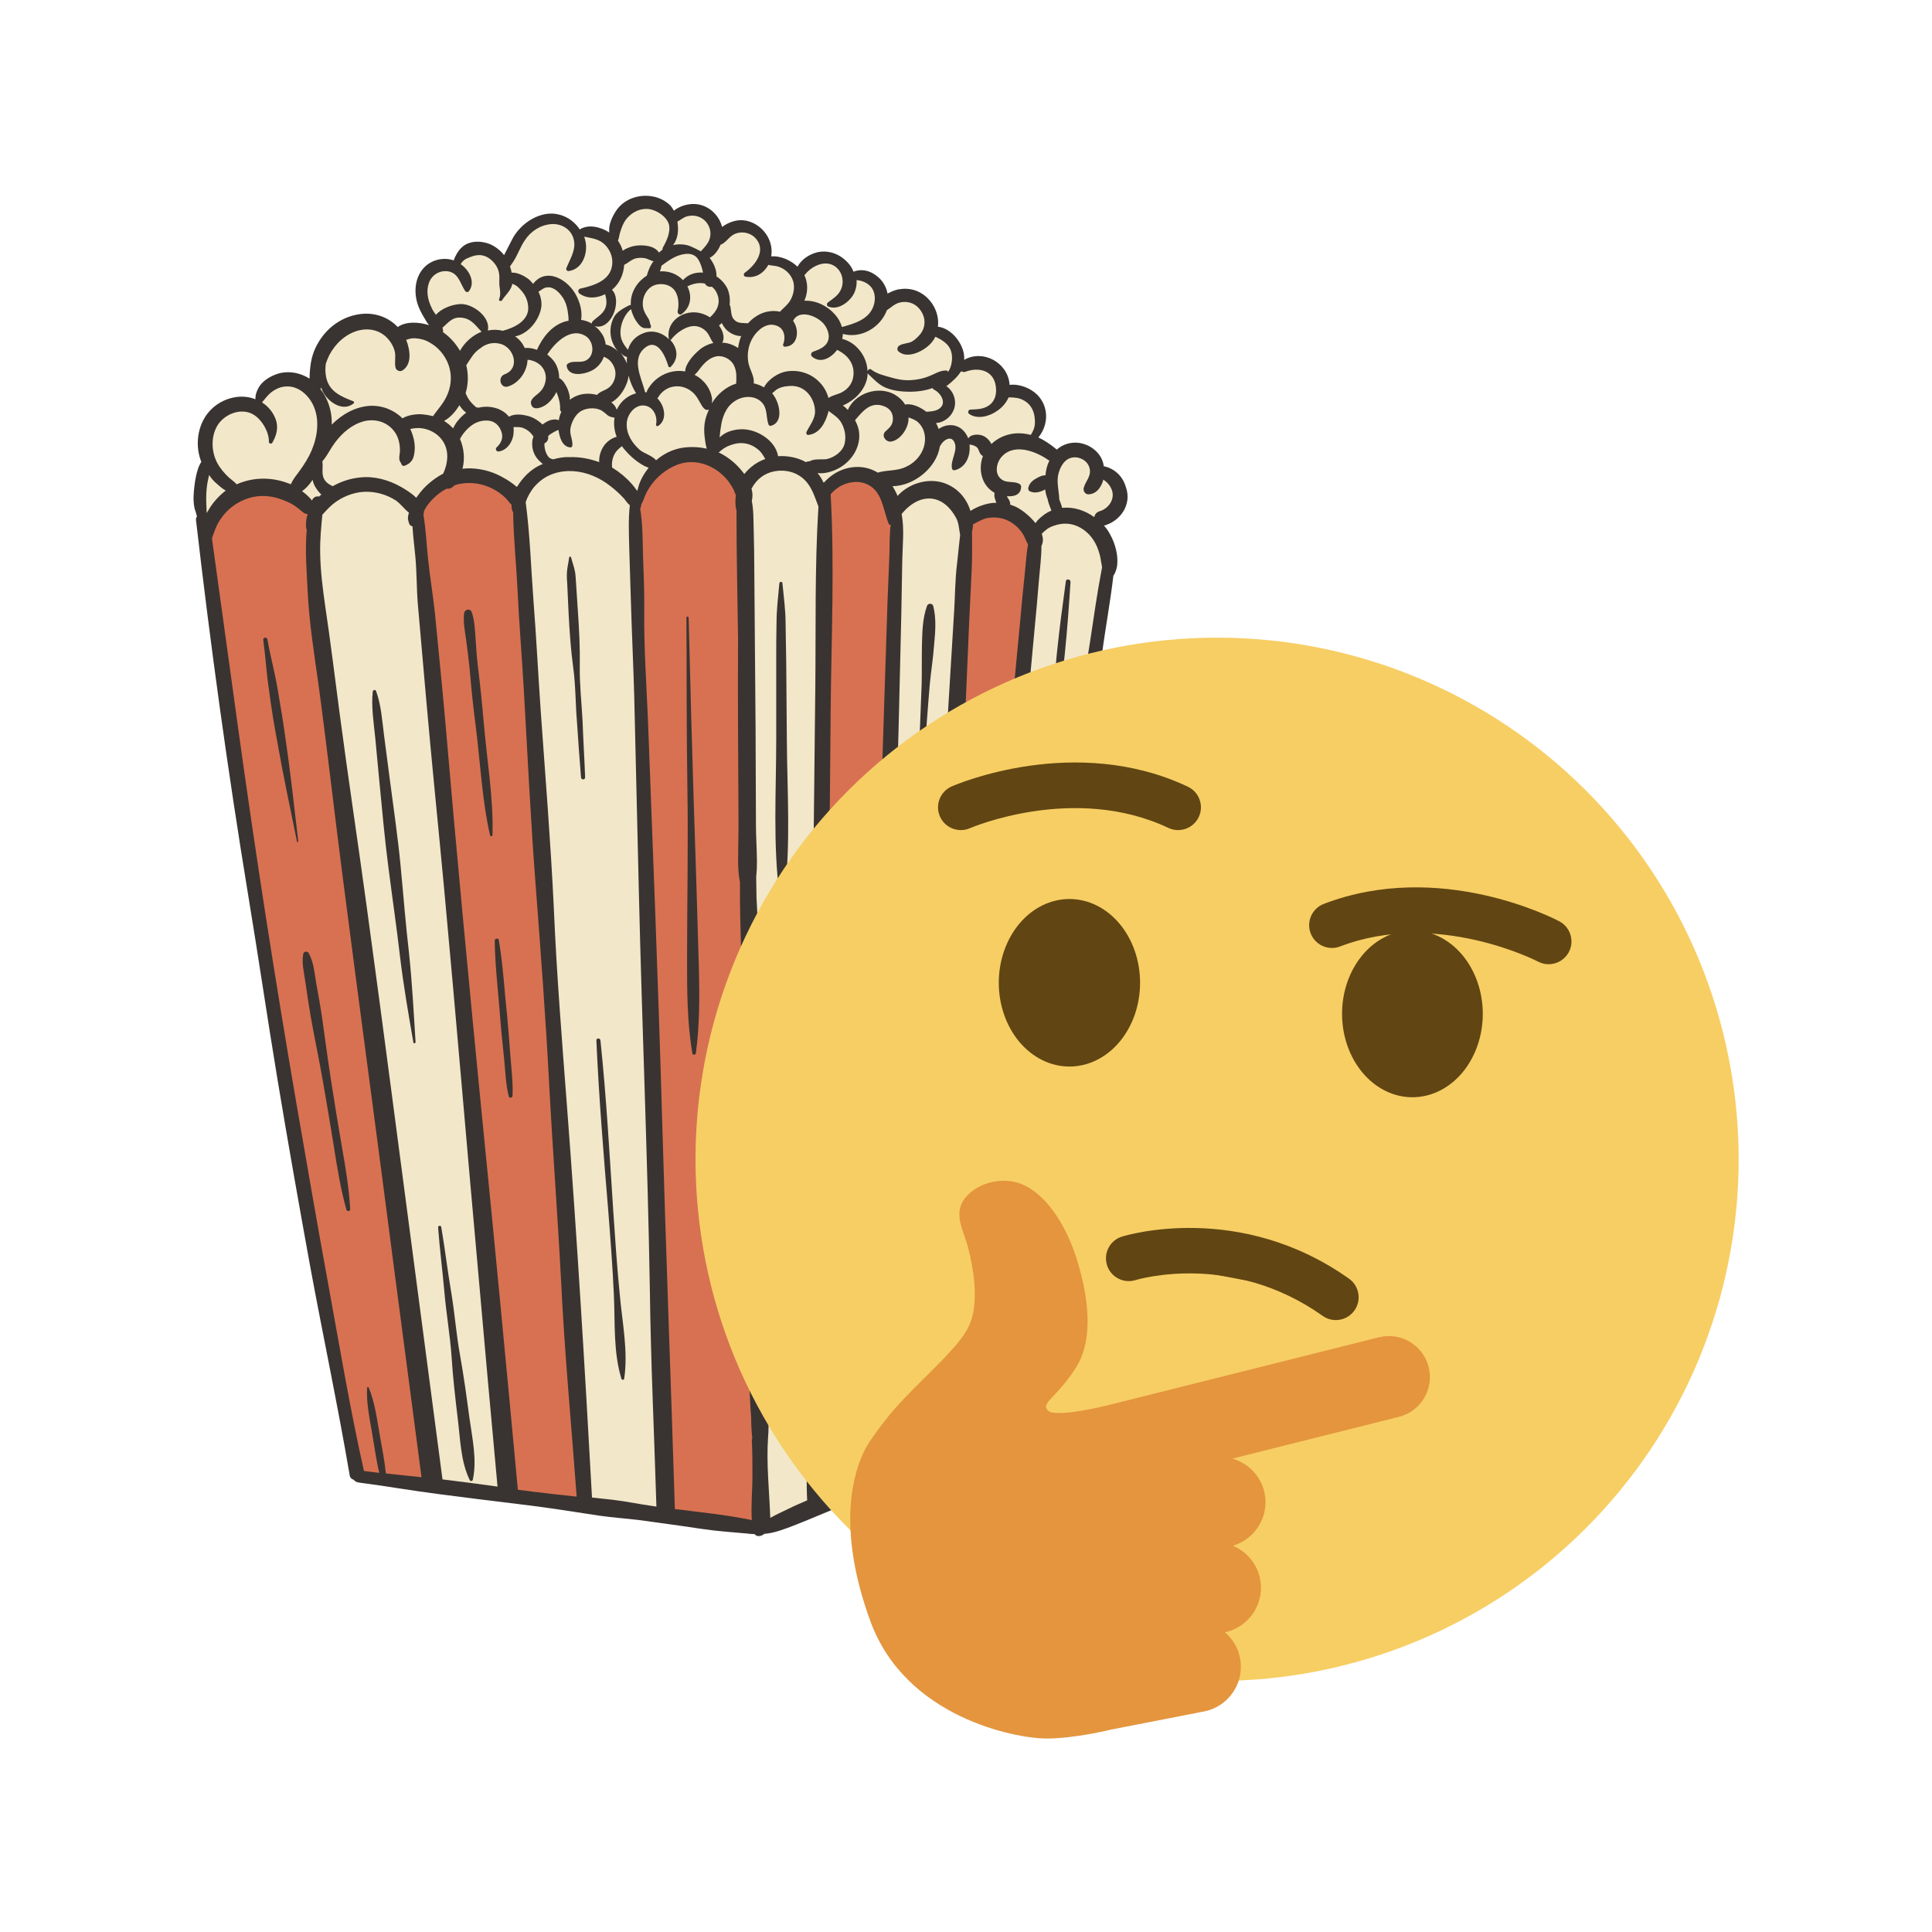 <svg xmlns="http://www.w3.org/2000/svg" xmlns:xlink="http://www.w3.org/1999/xlink" width="500" zoomAndPan="magnify" viewBox="0 0 375 375" height="500" preserveAspectRatio="xMidYMid meet" version="1.0"><defs><clipPath id="cc4e2ba924"><path d="M 37.5 38 L 219 38 L 219 298.5 L 37.5 298.5 Z M 37.5 38 " clip-rule="nonzero"/></clipPath><clipPath id="ee641704f1"><path d="M 134.984 123.766 L 337.484 123.766 L 337.484 327 L 134.984 327 Z M 134.984 123.766 " clip-rule="nonzero"/></clipPath><clipPath id="2d3e357147"><path d="M 165 229 L 278 229 L 278 337.516 L 165 337.516 Z M 165 229 " clip-rule="nonzero"/></clipPath></defs><g clip-path="url(#cc4e2ba924)"><path fill="#393431" d="M 214.285 102.02 C 214.773 102.566 215.195 103.172 215.5 103.781 C 216.473 105.539 217.078 107.785 216.836 109.789 C 216.773 110.273 216.531 111.184 216.109 111.73 C 215.5 116.953 214.527 122.051 213.859 127.27 C 213.07 133.461 212.102 139.594 211.312 145.785 C 210.582 151.309 209.551 156.832 208.824 162.355 C 208.094 167.879 207.121 173.402 206.395 178.926 C 204.938 189.914 203.238 200.84 201.84 211.824 C 200.383 222.871 199.109 233.98 197.652 245.027 C 197.289 247.758 196.922 250.492 196.559 253.16 C 196.133 256.016 195.406 258.746 195.164 261.66 C 195.043 263.176 194.676 264.633 194.555 266.09 C 194.434 267.363 194.375 268.699 194.254 269.977 C 194.008 272.766 193.645 275.5 193.402 278.289 C 193.34 279.02 192.918 279.445 192.43 279.566 C 191.215 280.598 189.395 281.145 188.059 281.75 C 186.176 282.602 184.355 283.449 182.473 284.238 C 178.711 285.816 174.945 287.457 171.184 289.035 C 167.359 290.672 163.531 292.25 159.648 293.828 C 157.766 294.617 155.883 295.406 154 296.137 C 152.242 296.805 150.238 297.594 148.355 297.715 C 147.809 298.199 146.898 298.383 146.473 297.773 C 145.988 297.773 145.441 297.715 144.957 297.652 C 143.559 297.531 142.164 297.41 140.766 297.289 C 137.852 297.047 134.879 296.562 131.965 296.137 C 129.352 295.773 126.684 295.406 124.07 295.043 C 121.523 294.738 118.91 294.559 116.363 294.195 C 111.141 293.406 105.918 292.555 100.699 291.949 C 95.477 291.34 90.316 290.672 85.156 290.004 C 79.938 289.336 74.777 288.426 69.617 287.758 C 69.191 287.699 68.887 287.516 68.645 287.215 C 68.219 287.094 67.914 286.789 67.855 286.242 C 65.547 272.707 62.695 259.293 60.207 245.816 C 58.02 233.797 55.895 221.781 53.891 209.699 C 51.887 197.621 50.129 185.543 48.125 173.465 C 44.18 149.426 40.84 125.207 38.047 100.988 C 37.984 100.684 38.105 100.441 38.23 100.258 C 38.168 99.957 38.047 99.652 37.984 99.348 C 37.562 98.316 37.5 96.859 37.621 95.465 C 37.742 94.066 37.926 92.613 38.352 91.277 C 38.531 90.609 38.773 90.121 39.078 89.637 C 39.02 89.516 39.02 89.457 38.957 89.332 C 37.742 85.996 38.473 81.809 41.141 79.316 C 43.328 77.254 46.727 76.344 49.582 77.496 C 49.52 76.527 50.008 75.434 50.551 74.707 C 51.465 73.551 52.98 72.762 54.438 72.398 C 56.441 71.973 58.445 72.461 60.082 73.492 C 60.082 72.824 60.145 72.094 60.207 71.426 C 60.387 69.605 60.875 67.969 61.844 66.391 C 63.543 63.535 66.398 61.473 69.738 60.988 C 72.531 60.562 75.32 61.473 77.203 63.477 C 78.781 62.324 81.395 62.504 83.273 63.113 C 82.973 62.746 82.73 62.383 82.547 62.02 C 81.816 60.867 81.148 59.59 80.848 58.254 C 80.359 56.012 80.727 53.461 82.484 51.762 C 83.941 50.363 86.188 49.879 88.07 50.547 C 88.375 49.574 89.043 48.543 89.527 48.117 C 90.926 46.664 93.352 46.664 95.113 47.391 C 96.207 47.875 97.117 48.605 97.844 49.516 L 99.301 46.664 C 100.941 43.262 105.07 40.652 108.652 41.684 C 110.23 42.109 111.625 43.141 112.535 44.539 C 114.176 43.445 116.605 44.051 118.184 45.082 C 118.184 45.082 118.242 45.145 118.242 45.145 C 118.242 44.84 118.242 44.539 118.242 44.293 C 118.363 43.02 119.031 41.684 119.762 40.652 C 121.402 38.469 124.254 37.617 126.863 38.164 C 128.078 38.406 129.355 39.074 130.203 39.984 C 130.445 40.289 130.629 40.594 130.809 40.895 C 131.602 40.227 132.754 39.805 133.602 39.684 C 135.605 39.316 137.609 40.105 138.887 41.625 C 139.492 42.293 139.918 43.141 140.16 44.051 C 140.887 43.504 141.676 43.141 142.344 42.961 C 144.531 42.293 146.777 43.203 148.234 44.84 C 149.449 46.238 149.996 47.996 149.691 49.758 C 149.75 49.758 149.812 49.758 149.812 49.758 C 150.723 49.695 151.754 49.941 152.605 50.305 C 153.395 50.668 154.184 51.152 154.789 51.762 C 155.578 50.363 156.977 49.395 158.617 48.969 C 160.801 48.484 162.926 49.273 164.445 50.852 C 164.988 51.398 165.414 52.062 165.656 52.73 C 167.234 52.125 168.875 52.488 170.273 53.641 C 171.363 54.492 172.031 55.707 172.273 56.98 C 173.062 56.555 173.977 56.191 174.645 56.133 C 177.254 55.707 179.684 56.922 181.078 59.168 C 181.867 60.441 182.23 61.957 182.051 63.414 C 184.719 63.719 187.027 66.754 187.148 69.242 C 187.148 69.484 187.148 69.668 187.148 69.848 C 190.73 67.785 195.527 70.273 195.953 74.523 C 195.953 74.582 195.953 74.645 195.953 74.707 C 197.832 74.461 200.02 75.312 201.355 76.648 C 203.602 78.953 203.539 82.414 201.598 84.844 C 201.598 84.844 201.539 84.902 201.539 84.902 C 202.812 85.508 203.965 86.297 205.059 87.211 C 205.117 87.211 205.117 87.27 205.117 87.27 C 206.211 86.297 207.668 85.812 209.188 85.934 C 211.613 86.176 213.859 87.938 214.227 90.367 C 214.227 90.426 214.227 90.426 214.227 90.488 C 214.773 90.609 215.316 90.789 215.742 91.035 C 217.141 91.762 218.109 93.035 218.535 94.555 C 219.75 97.953 217.441 101.172 214.285 102.02 Z M 214.285 102.02 " fill-opacity="1" fill-rule="nonzero"/></g><path fill="#f2e7c9" d="M 112.477 56.98 C 113.992 58.074 115.875 57.891 117.453 57.102 C 117.699 58.012 117.879 58.922 117.453 59.895 C 116.969 61.047 115.754 61.594 114.965 62.445 C 114.906 62.504 114.844 62.688 114.906 62.809 C 114.238 62.445 113.57 62.199 112.781 62.078 C 112.961 61.23 112.84 60.199 112.66 59.469 C 112.234 57.711 111.262 56.012 109.805 54.855 C 108.469 53.766 106.648 53.098 105.008 53.824 C 104.461 54.066 103.855 54.555 103.492 55.098 C 103.309 54.855 103.066 54.676 102.883 54.43 C 102.094 53.703 100.578 52.852 99.301 52.914 C 99.242 52.551 99.18 52.246 99.059 51.941 C 99.059 51.883 99 51.82 99 51.699 L 99.547 50.91 C 100.457 49.574 100.941 47.996 101.852 46.664 C 103.004 44.902 104.828 43.688 106.953 43.504 C 109.137 43.324 111.141 44.66 111.445 46.906 C 111.688 48.785 110.594 50.363 109.926 52.062 C 109.805 52.309 110.109 52.672 110.352 52.609 C 112.961 52.309 114.055 49.395 113.691 47.086 C 113.629 46.664 113.508 46.297 113.387 45.934 C 114.539 46.176 115.633 46.297 116.664 46.906 C 117.941 47.695 118.852 49.273 118.852 50.789 C 118.91 54.309 115.449 55.402 112.66 56.012 C 112.113 56.133 112.172 56.738 112.477 56.98 Z M 208.277 88.789 C 209.672 88.605 211.191 89.516 211.492 90.91 C 211.859 92.488 210.703 93.34 210.34 94.734 C 210.219 95.344 210.645 95.949 211.25 95.949 C 212.828 95.891 213.738 94.613 214.164 93.098 C 214.895 93.582 215.5 94.25 215.805 95.102 C 216.473 96.922 215.137 98.742 213.438 99.227 C 212.828 99.41 212.465 99.895 212.402 100.383 C 210.645 99.105 208.52 98.379 206.332 98.559 C 206.273 98.559 206.211 98.559 206.152 98.559 C 206.031 98.016 205.785 97.469 205.605 96.922 C 205.605 96.922 205.605 96.859 205.605 96.859 C 205.543 95.344 205.117 93.824 205.363 92.309 C 205.664 90.789 206.574 88.969 208.277 88.789 Z M 203.723 89.395 C 203.66 89.457 203.66 89.516 203.602 89.578 C 203.238 90.367 202.996 91.277 202.934 92.246 C 202.387 92.246 201.961 92.43 201.477 92.672 C 200.625 93.098 199.836 93.645 199.594 94.676 C 199.535 94.918 199.656 95.223 199.836 95.344 C 200.871 95.828 201.84 95.523 202.812 95.039 C 202.812 95.039 202.871 95.039 202.871 94.98 C 202.934 95.645 203.117 96.312 203.359 96.922 C 203.418 97.227 203.48 97.527 203.602 97.832 C 203.785 98.258 203.906 98.742 204.086 99.105 C 203.055 99.531 202.145 100.199 201.355 101.047 C 201.293 101.172 201.113 101.352 200.992 101.535 C 199.777 100.016 198.078 98.742 196.922 98.258 C 196.68 98.137 196.375 98.074 196.074 97.953 C 196.133 97.469 195.891 97.102 195.648 96.68 C 195.527 96.559 195.465 96.434 195.465 96.312 C 196.863 96.434 198.199 96.012 198.199 94.434 C 198.199 94.25 198.078 94.066 197.895 93.945 C 196.742 93.277 195.406 93.887 194.312 92.977 C 193.098 92.004 193.34 90.184 194.129 89.031 C 196.438 85.812 200.992 87.512 203.539 89.332 C 203.602 89.395 203.66 89.395 203.723 89.395 Z M 203.723 89.395 C 203.66 89.457 203.66 89.516 203.602 89.578 C 203.238 90.367 202.996 91.277 202.934 92.246 C 202.387 92.246 201.961 92.43 201.477 92.672 C 200.625 93.098 199.836 93.645 199.594 94.676 C 199.535 94.918 199.656 95.223 199.836 95.344 C 200.871 95.828 201.84 95.523 202.812 95.039 C 202.812 95.039 202.871 95.039 202.871 94.98 C 202.934 95.645 203.117 96.312 203.359 96.922 C 203.418 97.227 203.48 97.527 203.602 97.832 C 203.785 98.258 203.906 98.742 204.086 99.105 C 203.055 99.531 202.145 100.199 201.355 101.047 C 201.293 101.172 201.113 101.352 200.992 101.535 C 199.777 100.016 198.078 98.742 196.922 98.258 C 196.68 98.137 196.375 98.074 196.074 97.953 C 196.133 97.469 195.891 97.102 195.648 96.68 C 195.527 96.559 195.465 96.434 195.465 96.312 C 196.863 96.434 198.199 96.012 198.199 94.434 C 198.199 94.25 198.078 94.066 197.895 93.945 C 196.742 93.277 195.406 93.887 194.312 92.977 C 193.098 92.004 193.34 90.184 194.129 89.031 C 196.438 85.812 200.992 87.512 203.539 89.332 C 203.602 89.395 203.66 89.395 203.723 89.395 Z M 188.18 98.621 C 187.27 96.254 185.512 94.492 183.082 93.703 C 179.984 92.734 176.344 93.887 174.219 96.254 C 174.156 96.07 174.098 95.949 174.035 95.828 C 173.793 95.344 173.551 94.855 173.246 94.371 C 177.434 94.312 181.746 90.789 182.414 86.723 C 182.414 86.723 182.414 86.664 182.414 86.664 C 182.598 86.422 182.719 86.117 182.961 85.875 C 183.629 85.145 184.66 84.719 185.207 85.754 C 186.055 87.391 184.418 89.273 184.781 90.973 C 184.844 91.215 185.086 91.277 185.266 91.277 C 187.453 90.789 188.426 88.484 188.18 86.297 C 188.668 86.297 189.273 86.543 189.578 86.785 C 190.062 87.211 190.004 87.938 190.547 88.363 C 190.609 88.422 190.73 88.484 190.793 88.543 C 190.793 88.605 190.73 88.605 190.73 88.668 C 189.883 91.094 190.488 94.008 192.734 95.465 C 192.855 95.523 192.918 95.586 193.039 95.645 C 192.977 96.012 192.977 96.496 193.16 96.922 C 193.219 97.164 193.34 97.406 193.402 97.59 C 192.613 97.59 191.824 97.711 191.035 97.953 C 190.184 98.195 189.215 98.621 188.363 99.168 C 188.301 98.984 188.242 98.805 188.18 98.621 Z M 144.469 92.004 C 143.801 91.094 143.012 90.246 142.285 89.637 C 141.434 88.91 140.523 88.301 139.492 87.816 C 139.676 87.695 139.855 87.512 140.098 87.332 C 140.828 86.723 141.617 86.422 142.527 86.176 C 144.105 85.754 145.746 86.117 147.02 87.148 C 147.75 87.695 148.113 88.363 148.539 89.09 C 146.961 89.637 145.562 90.668 144.469 92.004 Z M 123.949 94.371 C 123.891 94.613 123.77 94.98 123.707 95.281 C 123.527 95.102 123.402 94.918 123.281 94.734 C 122.312 93.461 121.156 92.367 119.883 91.457 C 119.52 91.215 119.156 90.973 118.789 90.73 C 118.73 89.699 118.852 88.727 119.52 87.754 C 119.883 87.27 120.309 86.906 120.734 86.602 C 120.914 86.906 121.156 87.211 121.402 87.453 C 122.371 88.605 123.828 89.82 125.164 90.488 C 125.285 90.547 125.59 90.668 125.895 90.789 C 125.043 91.883 124.316 93.098 123.949 94.371 Z M 102.336 92.004 C 101.609 92.734 100.941 93.523 100.395 94.434 C 100.336 94.434 100.273 94.434 100.273 94.492 C 99.121 93.461 97.602 92.613 96.57 92.125 C 94.445 91.156 92.078 90.73 89.77 90.973 C 90.258 89.09 90.074 87.027 89.285 85.207 C 89.59 84.598 89.953 84.113 90.379 83.629 C 91.41 82.477 92.625 81.688 94.203 81.625 C 95.66 81.562 96.691 82.23 97.238 83.566 C 97.785 84.844 97.359 85.934 96.387 86.844 C 96.086 87.086 96.328 87.695 96.754 87.633 C 98.391 87.453 99.547 85.754 99.668 84.176 C 99.727 83.75 99.727 83.324 99.668 82.898 C 100.336 82.898 101.004 82.84 101.547 83.082 C 102.52 83.445 103.066 84.055 103.551 84.719 C 103.43 85.086 103.309 85.449 103.309 85.812 C 103.188 87.332 103.793 88.727 104.949 89.699 C 105.07 89.82 105.191 89.941 105.375 90.062 C 104.219 90.488 103.25 91.156 102.336 92.004 Z M 82.184 94.855 C 81.695 95.402 81.211 96.012 80.785 96.617 C 79.875 95.707 78.66 94.98 77.812 94.492 C 75.445 93.156 72.652 92.367 69.918 92.672 C 67.977 92.855 66.215 93.461 64.578 94.371 C 63.969 94.066 63.363 93.766 62.938 93.035 C 62.332 91.945 62.754 90.789 62.574 89.637 C 62.574 89.578 62.633 89.516 62.633 89.457 C 62.754 89.332 62.875 89.152 62.996 89.031 C 63.727 88 64.273 86.906 65 85.934 C 66.457 83.992 68.34 82.352 70.707 81.746 C 73.016 81.199 75.383 81.988 76.719 83.992 C 77.387 85.023 77.629 86.238 77.629 87.453 C 77.629 88 77.445 88.605 77.508 89.152 C 77.566 89.578 77.812 89.758 77.934 90.121 C 77.992 90.305 78.234 90.488 78.48 90.426 C 79.938 89.879 80.359 89.031 80.48 87.453 C 80.605 86.055 80.238 84.539 79.633 83.266 C 80.18 83.141 80.727 83.082 81.332 83.082 C 82.789 83.141 84.246 83.75 85.277 84.781 C 87.281 86.785 87.102 89.637 86.008 91.945 C 84.609 92.672 83.273 93.703 82.184 94.855 Z M 61.965 96.375 C 61.418 96.254 60.75 96.496 60.57 97.164 C 60.266 96.738 59.902 96.434 59.539 96.07 C 59.234 95.828 58.93 95.523 58.625 95.344 C 59.293 94.855 59.902 94.25 60.449 93.461 C 60.508 93.34 60.57 93.277 60.691 93.156 C 60.75 93.523 60.875 93.887 60.996 94.129 C 61.297 94.734 61.785 95.465 62.391 96.012 C 62.27 96.07 62.086 96.191 61.965 96.375 Z M 85.887 63.598 C 86.977 62.688 87.766 61.473 89.527 61.656 C 91.531 61.836 92.262 63.172 93.473 64.387 C 93.172 64.508 92.93 64.629 92.684 64.75 C 91.41 65.418 90.074 66.633 89.285 68.09 C 88.434 66.633 87.281 65.359 85.945 64.445 C 86.008 64.387 86.008 64.324 86.008 64.203 C 85.945 63.961 85.945 63.781 85.887 63.598 Z M 97.359 66.812 C 99.848 67.664 100.941 71.547 97.965 72.641 C 96.508 73.188 97.117 75.496 98.633 75.008 C 100.578 74.402 102.035 72.461 102.336 70.457 C 102.336 70.273 102.398 70.031 102.398 69.848 C 102.582 69.848 102.824 69.848 103.004 69.91 C 103.793 70.094 104.586 70.516 105.129 71.125 C 106.164 72.34 106.164 73.918 105.434 75.25 C 105.008 75.98 104.523 76.344 103.918 76.828 C 103.492 77.195 102.945 77.68 103.066 78.348 C 103.371 79.926 105.312 79.074 106.102 78.469 C 106.891 77.863 107.559 77.012 107.984 76.102 C 108.043 76.16 108.043 76.223 108.105 76.344 C 108.469 77.195 108.773 78.469 108.711 79.379 C 108.711 79.621 108.773 79.805 108.957 79.926 C 108.711 80.473 108.531 81.02 108.469 81.562 C 108.164 81.441 107.801 81.383 107.375 81.441 C 106.648 81.504 106.043 81.867 105.434 82.293 C 105.375 82.293 105.375 82.352 105.312 82.414 C 104.402 81.504 103.188 80.836 102.094 80.652 C 101.125 80.41 99.91 80.352 99 80.773 C 98.938 80.773 98.879 80.836 98.816 80.898 C 98.27 80.23 97.543 79.684 96.57 79.316 C 95.355 78.895 94.082 78.832 92.867 79.137 C 92.746 79.074 92.625 79.074 92.441 79.074 C 91.531 78.285 90.805 77.496 90.379 76.285 C 90.926 74.523 90.926 72.641 90.5 70.883 C 91.348 69.668 91.895 68.453 93.23 67.602 C 94.387 66.633 95.902 66.328 97.359 66.812 Z M 89.164 78.652 C 89.527 79.195 89.953 79.742 90.5 80.109 C 90.316 80.23 90.137 80.352 89.953 80.531 C 89.102 81.262 88.434 82.109 87.949 83.141 C 87.828 83.02 87.766 82.961 87.645 82.84 C 87.223 82.414 86.734 82.051 86.188 81.688 C 87.402 81.078 88.434 79.863 89.164 78.652 Z M 107.375 89.152 C 107.133 89.09 106.891 89.031 106.707 88.91 C 106.043 88.422 105.676 87.148 105.676 86.359 C 105.676 86.238 105.676 86.117 105.676 86.055 C 106.102 85.875 106.406 85.449 106.406 84.965 C 106.406 84.844 106.406 84.719 106.406 84.66 C 106.527 84.477 106.707 84.355 106.891 84.234 C 107.254 83.992 107.863 83.629 108.41 83.445 C 108.59 84.902 109.137 86.723 110.715 86.844 C 110.836 86.844 111.078 86.723 111.078 86.602 C 111.262 85.449 110.535 84.418 110.715 83.203 C 110.898 81.988 111.625 80.531 112.66 79.863 C 113.691 79.195 115.27 79.074 116.363 79.5 C 117.031 79.742 117.453 80.23 118 80.652 C 118.426 80.957 118.789 80.957 119.277 81.078 C 119.094 82.293 119.215 83.566 119.699 84.781 C 118.789 85.023 118 85.57 117.395 86.297 C 116.664 87.211 116.242 88.484 116.301 89.699 C 114.48 89.031 112.535 88.668 110.594 88.727 C 109.562 88.668 108.469 88.848 107.375 89.152 Z M 123.402 62.199 C 123.707 62.625 124.012 63.113 124.438 63.414 C 125.043 63.84 125.348 63.656 126.016 63.719 C 126.316 63.781 126.438 63.355 126.316 63.172 C 126.137 62.809 126.137 62.324 125.895 61.898 C 125.469 61.23 125.043 60.621 124.859 59.832 C 124.496 58.254 125.105 56.555 126.441 55.645 C 127.715 54.855 129.598 54.977 130.688 56.07 C 131.723 57.102 131.844 59.043 131.539 60.379 C 131.418 60.805 131.902 61.23 132.266 60.988 C 134.09 59.711 134.391 57.465 133.422 55.586 C 134.516 55.039 135.727 54.797 136.82 55.039 C 137.125 55.586 137.672 55.766 138.156 55.645 C 138.641 56.012 139.008 56.496 139.25 57.164 C 139.918 58.922 139.129 60.441 137.793 61.594 C 136.883 60.988 135.727 60.621 134.637 60.621 C 131.781 60.621 129.23 62.93 129.84 65.844 C 128.625 64.629 126.863 64.023 125.164 64.57 C 123.344 65.176 122.312 66.391 121.887 67.906 C 121.098 66.938 120.43 65.965 120.43 64.629 C 120.367 63.051 121.219 60.926 122.492 60.016 C 122.676 60.746 122.98 61.535 123.402 62.199 Z M 128.383 51.578 C 129.898 50.484 131.234 49.453 133.18 49.273 C 134.148 49.211 134.879 49.516 135.363 50.121 C 135.426 50.184 135.426 50.242 135.484 50.305 C 135.973 51.031 136.273 52.004 136.457 52.914 C 135.059 52.793 133.602 53.219 132.57 54.371 C 131.418 53.156 129.777 52.551 128.078 52.672 C 128.262 52.309 128.32 51.941 128.383 51.578 Z M 140.098 62.688 C 140.344 63.234 140.707 63.719 141.07 64.082 C 141.801 64.75 142.832 65.234 143.863 65.234 C 143.559 65.965 143.379 66.754 143.258 67.543 C 142.648 67.117 141.922 66.812 141.191 66.633 C 140.828 66.57 140.523 66.512 140.16 66.512 C 140.219 66.391 140.281 66.328 140.344 66.207 C 140.645 65.176 140.219 64.082 139.551 63.172 C 139.734 63.051 139.918 62.867 140.098 62.688 Z M 152 66.875 C 151.938 67.059 152.121 67.301 152.301 67.301 C 154.914 67.238 155.215 64.082 154 62.383 C 154 62.324 153.941 62.324 153.941 62.262 C 155.094 59.957 158.617 61.289 159.949 62.93 C 160.617 63.781 161.105 65.055 160.742 66.086 C 160.316 67.359 158.98 67.848 157.828 68.27 C 157.461 68.391 157.281 68.879 157.582 69.18 C 159.285 70.699 161.348 69.426 162.5 67.906 C 163.168 68.27 163.836 68.637 164.445 69.305 C 165.355 70.273 165.777 71.488 165.656 72.824 C 165.535 74.219 164.809 75.312 163.594 76.039 C 162.684 76.586 161.652 76.648 160.801 77.254 C 160.496 76.039 159.828 74.887 158.859 73.977 C 157.219 72.398 154.914 71.73 152.664 72.094 C 151.086 72.34 149.086 73.613 148.293 75.191 C 147.688 74.828 147.02 74.582 146.293 74.402 C 146.293 74.402 146.293 74.34 146.293 74.34 C 146.473 73.066 145.504 71.73 145.258 70.395 C 144.957 68.695 145.258 66.875 146.23 65.359 C 147.141 63.961 148.84 62.566 150.602 63.172 C 152.301 63.656 152.543 65.539 152 66.875 Z M 168.391 72.762 C 168.391 72.641 168.391 72.52 168.391 72.398 C 168.391 72.461 168.449 72.52 168.512 72.582 C 169.543 73.551 170.574 74.707 171.91 75.25 C 173.367 75.859 175.066 76.039 176.645 76.039 C 177.859 76.039 179.559 75.859 181.016 75.312 C 181.078 75.496 181.199 75.617 181.383 75.676 C 182.473 76.223 183.629 77.922 182.656 79.016 C 181.988 79.805 180.773 79.863 179.805 79.926 C 178.711 79.074 177.012 78.227 175.676 78.527 C 175.188 77.68 174.398 77.012 173.551 76.527 C 170.395 74.828 165.961 76.344 164.566 79.562 C 164.262 79.258 163.957 78.953 163.594 78.711 C 164.32 78.406 164.988 77.984 165.477 77.617 C 167.055 76.465 168.27 74.645 168.391 72.762 Z M 170.695 91.641 C 170.574 91.641 170.516 91.699 170.453 91.762 C 169.906 91.457 169.301 91.156 168.691 90.973 C 166.387 90.246 163.777 90.73 161.773 92.066 C 161.227 92.43 160.559 92.977 159.949 93.645 C 159.891 93.645 159.891 93.645 159.828 93.645 C 159.527 92.977 159.16 92.367 158.676 91.824 C 160.074 92.004 161.652 91.52 162.863 90.852 C 165.477 89.395 167.234 86.48 166.691 83.508 C 166.57 82.898 166.324 82.23 165.961 81.562 C 167.418 79.863 168.938 77.863 171.547 78.832 C 172.578 79.195 173.246 79.984 173.309 81.078 C 173.367 82.352 172.82 82.898 171.91 83.688 C 170.941 84.539 171.973 85.934 173.062 85.691 C 174.824 85.328 176.281 83.141 176.344 81.383 C 176.344 81.262 176.344 81.141 176.344 81.02 C 177.012 81.262 177.738 81.504 178.285 82.051 C 179.559 83.324 179.805 85.086 179.316 86.785 C 178.77 88.484 177.496 89.879 175.855 90.609 C 174.277 91.398 172.457 91.215 170.695 91.641 Z M 138.156 78.285 C 138.219 77.984 138.219 77.738 138.219 77.496 C 137.973 75.434 136.637 73.672 134.816 72.762 C 135.305 72.34 135.727 71.73 136.094 71.246 C 136.941 70.215 138.035 69.18 139.492 69.121 C 140.766 69.121 142.043 69.91 142.527 71.062 C 143.012 72.156 142.953 73.309 142.891 74.461 C 140.887 75.07 139.25 76.527 138.156 78.285 Z M 125.648 75.738 C 125.59 75.859 125.527 76.039 125.527 76.16 C 125.406 76.16 125.285 76.102 125.164 76.102 C 125.164 76.039 125.164 75.98 125.164 75.918 C 124.438 73.188 122.371 69.426 125.469 67.301 C 127.773 65.781 129.23 69.363 129.719 71.062 C 129.777 71.305 130.082 71.367 130.203 71.184 C 131.902 69.484 131.418 67.359 130.082 65.965 C 130.145 65.965 130.266 65.965 130.266 65.902 C 131.234 64.629 133.238 63.172 134.938 63.293 C 135.789 63.355 136.578 63.781 137.125 64.387 C 137.73 65.055 137.914 65.902 138.461 66.57 C 137.43 66.812 136.395 67.301 135.547 68.09 C 134.637 68.879 132.996 70.637 132.996 72.094 C 132.875 72.094 132.691 72.035 132.57 72.035 C 129.719 71.73 126.984 73.25 125.648 75.738 Z M 121.703 69.305 C 121.645 69.727 121.645 70.152 121.703 70.578 C 121.402 69.848 120.977 69.121 120.43 68.453 C 120.793 68.879 121.219 69.18 121.703 69.305 Z M 122.008 72.883 C 122.312 74.16 122.859 75.371 123.465 76.344 C 122.008 76.707 120.672 77.738 119.945 79.074 C 119.883 79.195 119.82 79.379 119.699 79.5 C 119.52 78.953 119.156 78.469 118.668 78.105 C 120.488 77.133 121.887 74.645 122.008 72.883 Z M 127.352 89.332 C 126.562 88.422 124.984 88 124.191 87.332 C 122.734 86.055 121.582 84.297 121.645 82.293 C 121.645 80.594 123.102 78.527 125.043 78.711 C 126.805 78.895 127.652 80.773 127.352 82.352 C 127.289 82.598 127.531 82.84 127.773 82.656 C 129.598 81.441 128.988 78.711 127.594 77.316 C 127.652 77.254 127.715 77.133 127.773 77.074 C 129.477 74.281 133.238 74.34 135.121 76.891 C 135.547 77.496 135.848 78.105 136.215 78.711 C 136.395 79.016 136.762 79.5 137.125 79.562 C 137.305 79.562 137.488 79.562 137.609 79.5 C 137.488 79.805 137.367 80.047 137.246 80.352 C 136.637 81.988 136.578 83.445 136.82 85.207 C 136.883 85.812 137.004 86.48 137.184 87.086 C 136.094 86.844 134.938 86.723 133.785 86.785 C 131.418 86.844 129.172 87.754 127.352 89.332 Z M 151.027 88.543 C 150.543 85.57 147.141 83.445 144.348 83.324 C 142.891 83.266 141.254 83.629 140.098 84.539 C 139.977 84.66 139.797 84.781 139.676 84.902 C 139.734 84.234 139.797 83.566 139.918 82.898 C 140.16 81.02 140.887 79.016 142.527 77.922 C 144.047 76.828 146.414 76.648 147.809 78.043 C 149.023 79.258 148.66 80.898 149.145 82.352 C 149.207 82.535 149.449 82.719 149.629 82.656 C 152.121 81.988 151.332 78.406 150.238 76.828 C 150.117 76.648 149.996 76.465 149.875 76.344 C 150.176 76.102 150.418 75.859 150.723 75.617 C 151.391 75.191 152.121 75.008 152.91 74.949 C 154.305 74.766 155.641 75.129 156.672 76.16 C 157.582 77.074 158.129 78.406 158.191 79.621 C 158.312 81.199 157.219 82.477 156.551 83.809 C 156.43 84.055 156.551 84.477 156.914 84.418 C 159.102 84.176 160.195 82.051 160.742 80.109 C 160.801 79.984 160.801 79.863 160.801 79.742 C 161.59 80.352 162.5 80.898 163.109 81.746 C 163.957 83.02 164.262 84.598 163.957 86.055 C 163.594 87.633 162.016 88.727 160.559 89.09 C 159.77 89.273 158.008 88.969 157.219 89.516 C 156.977 89.516 156.672 89.578 156.43 89.699 C 154.914 88.848 152.969 88.422 151.027 88.543 Z M 185.449 73.43 C 185.875 73.004 186.238 72.52 186.543 72.094 C 186.602 72.094 186.602 72.094 186.664 72.094 C 186.906 72.215 187.148 72.277 187.391 72.156 C 190.004 71.184 192.855 71.914 193.281 74.949 C 193.461 76.16 193.281 77.438 192.371 78.348 C 191.215 79.441 189.82 79.441 188.363 79.5 C 187.938 79.5 187.758 80.109 188.121 80.352 C 189.699 81.441 192.004 80.836 193.461 79.805 C 194.496 79.137 195.285 78.227 195.77 77.133 C 196.801 77.133 197.832 77.195 198.746 77.738 C 200.203 78.527 200.809 79.984 200.871 81.562 C 200.93 82.598 200.746 83.266 200.262 84.113 C 200.203 84.176 200.141 84.297 200.082 84.418 C 199.168 84.176 198.199 84.055 197.227 84.113 C 195.406 84.234 193.707 84.965 192.43 86.176 C 192.066 85.449 191.398 84.781 190.672 84.539 C 190.004 84.297 189.152 84.297 188.484 84.598 C 188.242 84.719 188.059 84.902 187.938 85.086 C 187.633 84.297 187.148 83.629 186.48 83.141 C 185.145 82.23 183.508 82.352 182.172 83.266 C 182.051 82.84 181.867 82.477 181.684 82.109 C 182.961 82.051 184.234 81.199 184.844 80.109 C 185.934 78.285 185.266 76.039 183.688 74.949 C 184.355 74.461 184.902 73.977 185.449 73.43 Z M 178.77 60.379 C 179.684 61.715 179.684 63.414 178.711 64.75 C 178.227 65.359 177.617 65.965 176.949 66.328 C 176.16 66.691 175.312 66.633 174.582 67.059 C 174.156 67.301 174.035 67.906 174.398 68.211 C 176.223 69.848 179.684 67.969 180.895 66.391 C 181.141 66.086 181.383 65.723 181.562 65.359 C 183.203 66.148 184.66 67.059 184.781 69.18 C 184.844 70.152 184.598 71.426 183.992 72.215 C 183.992 72.035 183.809 71.852 183.629 71.914 C 182.352 71.914 181.504 72.582 180.348 73.004 C 179.195 73.492 177.922 73.734 176.645 73.793 C 175.371 73.855 174.098 73.613 172.883 73.25 C 171.605 72.883 170.211 72.582 169.117 71.73 C 168.816 71.488 168.512 71.73 168.391 72.035 C 168.328 70.273 167.539 68.574 166.266 67.359 C 165.535 66.633 164.504 66.023 163.473 65.781 C 163.531 65.48 163.594 65.176 163.594 64.812 C 167.113 65.781 170.879 63.598 172.152 60.199 C 172.941 59.711 173.609 58.984 174.582 58.742 C 176.223 58.316 177.859 58.922 178.77 60.379 Z M 162.684 52.246 C 163.531 53.219 163.777 54.676 163.352 55.887 C 162.863 57.285 161.832 57.832 160.742 58.68 C 160.375 58.922 160.438 59.41 160.863 59.531 C 162.684 60.258 164.867 58.621 165.719 57.043 C 166.145 56.191 166.324 55.281 166.266 54.371 C 167.359 54.43 168.512 54.977 169.117 55.766 C 169.906 56.738 169.969 58.195 169.543 59.41 C 168.633 62.02 165.84 62.809 163.41 63.477 C 163.168 62.566 162.684 61.715 162.016 60.988 C 160.559 59.348 158.312 58.254 156.125 58.379 C 156.734 56.98 156.855 55.465 156.371 54.008 C 156.309 53.824 156.246 53.641 156.125 53.461 C 157.582 51.457 160.742 50.062 162.684 52.246 Z M 142.527 45.449 C 143.801 44.84 145.441 45.082 146.473 46.055 C 148.902 48.422 146.715 51.398 144.59 52.914 C 144.289 53.098 144.289 53.641 144.715 53.703 C 146.656 54.066 148.234 53.035 149.145 51.398 C 149.207 51.398 149.266 51.457 149.328 51.457 C 149.934 51.578 150.543 51.578 151.086 51.762 C 152.422 52.188 153.516 53.219 153.941 54.555 C 154.305 55.707 154.062 57.102 153.457 58.195 C 152.969 59.105 152.059 59.773 151.391 60.5 C 149.812 60.137 148.051 60.5 146.656 61.473 C 146.109 61.836 145.625 62.262 145.199 62.746 C 144.289 62.688 143.258 62.809 142.59 62.141 C 141.801 61.41 141.98 60.379 141.738 59.41 C 141.738 59.348 141.676 59.227 141.617 59.168 C 141.738 58.074 141.617 56.98 141.191 56.012 C 140.707 55.039 139.977 54.25 139.066 53.641 C 139.129 52.367 138.52 51.094 137.793 50.121 C 137.793 50.121 137.73 50.062 137.73 50.062 C 138.703 49.574 139.43 48.543 139.855 47.512 C 140.949 47.086 141.434 45.996 142.527 45.449 Z M 133.359 41.988 C 134.695 41.625 136.094 41.988 137.004 43.02 C 137.914 44.051 138.156 45.449 137.609 46.723 C 137.246 47.512 136.637 48.117 136.031 48.785 C 135.363 48.422 134.637 48.059 133.906 47.754 C 132.934 47.391 131.723 47.328 130.629 47.574 C 131.539 46.48 131.723 44.84 131.539 43.445 C 131.539 43.324 131.477 43.141 131.477 43.02 C 132.145 42.656 132.691 42.172 133.359 41.988 Z M 121.461 42.656 C 122.555 41.199 124.254 40.348 126.074 40.594 C 127.531 40.836 129.414 42.051 129.84 43.566 C 130.203 45.082 129.352 46.844 128.625 48.117 C 128.562 48.242 128.562 48.301 128.625 48.422 C 128.383 48.605 128.141 48.848 127.898 49.031 C 127.047 47.574 124.438 47.453 123.039 47.754 C 122.434 47.875 121.582 48.18 120.855 48.664 C 120.672 47.938 120.367 47.328 119.945 46.723 C 120.188 46.176 120.188 45.508 120.43 44.902 C 120.672 44.113 120.977 43.324 121.461 42.656 Z M 118.789 56.254 C 120.246 55.039 121.035 53.277 121.156 51.398 C 121.945 51.031 122.613 50.305 123.527 50.121 C 124.191 50 124.98 50 125.59 50.242 C 126.074 50.426 126.438 50.609 126.863 50.73 C 126.805 50.789 126.742 50.852 126.684 50.91 C 126.195 51.641 125.832 52.488 125.59 53.34 C 125.59 53.398 125.59 53.461 125.527 53.52 C 123.77 54.613 122.492 56.555 122.434 58.68 C 122.434 58.863 122.434 59.043 122.434 59.227 C 122.312 59.168 122.191 59.227 122.066 59.289 C 121.098 59.773 119.762 60.5 119.215 61.473 C 118.609 62.566 118.363 63.902 118.547 65.113 C 118.668 66.148 119.215 67.359 119.945 68.211 C 119.277 67.543 118.426 67.059 117.574 66.875 C 117.453 66.086 117.211 65.234 116.664 64.57 C 116.301 64.023 115.875 63.598 115.391 63.293 C 118.609 64.266 120.855 58.379 118.789 56.254 Z M 114.238 69.605 C 113.023 70.758 111.445 69.789 110.23 70.578 C 110.109 70.637 109.988 70.82 109.988 71.004 C 110.352 73.551 114.297 72.52 115.574 71.488 C 116.363 70.883 116.906 70.094 117.211 69.242 C 117.637 69.426 118.062 69.668 118.426 70.031 C 119.094 70.758 119.52 71.73 119.457 72.703 C 119.398 73.672 118.91 74.766 118.062 75.312 C 117.332 75.859 116.543 75.918 115.875 76.648 C 114.176 76.223 112.477 76.344 110.898 77.375 C 110.777 77.438 110.656 77.559 110.594 77.617 C 110.656 76.949 110.473 76.285 110.168 75.496 C 109.805 74.707 109.32 73.793 108.531 73.371 C 108.531 72.34 108.289 71.305 107.68 70.336 C 107.316 69.789 106.832 69.305 106.223 68.816 C 107.742 66.449 110.898 63.293 113.871 65.359 C 115.148 66.391 115.391 68.516 114.238 69.605 Z M 105.07 59.59 C 105.191 58.559 104.949 57.527 104.523 56.617 C 105.129 56.254 105.617 55.766 106.344 55.766 C 107.621 55.707 108.711 56.922 109.32 57.891 C 109.926 58.863 110.168 59.957 110.289 61.109 C 110.352 61.473 110.352 61.836 110.352 62.262 C 110.168 62.324 109.926 62.324 109.746 62.383 C 107.074 63.172 105.312 65.48 104.219 67.906 C 103.43 67.602 102.641 67.48 101.852 67.543 C 101.426 66.633 100.82 65.844 99.969 65.297 C 102.582 64.812 104.707 62.078 105.07 59.59 Z M 83.273 54.855 C 83.883 53.219 85.582 52.309 87.281 52.73 C 89.043 53.219 89.348 55.039 90.258 56.434 C 90.379 56.676 90.805 56.801 90.984 56.555 C 92.383 54.797 91.047 52.367 89.406 51.273 C 89.77 50.668 90.195 50.305 90.863 50.062 C 92.137 49.516 93.293 49.211 94.629 49.941 C 95.781 50.609 96.691 51.82 96.875 53.098 C 96.996 53.887 96.875 54.613 96.934 55.402 C 97.055 56.375 97.238 57.164 96.875 58.074 C 96.754 58.379 97.238 58.559 97.422 58.316 C 98.027 57.344 99.059 56.496 99.363 55.402 C 99.422 55.281 99.422 55.16 99.422 55.098 C 99.422 55.098 99.484 55.098 99.484 55.098 C 100.152 55.344 100.516 55.645 101.004 56.191 C 101.914 57.164 102.398 58.133 102.52 59.469 C 102.762 62.199 99.91 63.598 97.602 64.203 C 96.633 63.961 95.66 63.961 94.688 64.145 C 95.234 61.656 92.137 59.289 89.953 59.043 C 88.434 58.863 85.887 59.652 84.609 61.109 C 84.309 60.684 84.004 60.258 83.82 59.832 C 83.031 58.254 82.668 56.496 83.273 54.855 Z M 69.371 64.203 C 71.496 63.598 73.742 64.023 75.262 65.723 C 75.93 66.449 76.477 67.422 76.656 68.391 C 76.84 69.363 76.535 70.395 76.777 71.367 C 76.902 71.914 77.629 72.215 78.113 71.914 C 79.996 70.699 79.633 68.027 78.844 65.965 C 79.391 65.781 79.938 65.602 80.605 65.66 C 81.574 65.723 82.547 65.965 83.336 66.449 C 85.035 67.359 86.371 68.938 87.039 70.758 C 87.707 72.582 87.645 74.582 86.918 76.406 C 86.555 77.316 86.066 78.105 85.461 78.895 C 85.035 79.5 84.488 80.109 84.062 80.773 C 83.336 80.594 82.605 80.473 81.879 80.41 C 80.785 80.352 79.207 80.531 78.113 81.199 C 76.477 79.562 74.168 78.652 71.801 78.773 C 68.949 78.953 66.398 80.41 64.395 82.414 C 64.453 80.352 63.969 78.285 62.816 76.406 C 62.633 76.102 62.391 75.797 62.207 75.555 C 62.27 75.434 62.27 75.312 62.332 75.191 C 62.996 77.559 66.336 80.23 68.645 78.285 C 68.824 78.164 68.703 77.922 68.523 77.863 C 66.156 76.949 63.848 75.98 63.301 73.188 C 63.121 72.34 63.121 71.426 63.242 70.578 C 63.422 70.031 63.664 69.484 63.91 68.938 C 65.062 66.754 66.945 64.934 69.371 64.203 Z M 42.355 82.352 C 43.691 80.41 46.484 79.258 48.73 80.23 C 50.613 81.02 52.254 83.75 52.191 85.754 C 52.191 86.117 52.676 86.238 52.859 85.934 C 53.59 84.66 54.012 83.324 53.648 81.809 C 53.223 80.289 52.191 78.953 50.855 78.105 C 51.402 77.496 51.887 76.77 52.555 76.223 C 53.465 75.496 54.5 75.008 55.711 75.008 C 58.324 74.949 60.449 77.254 61.176 79.621 C 62.086 82.535 61.359 85.812 60.023 88.422 C 59.293 89.82 58.445 91.035 57.473 92.309 C 57.047 92.855 56.684 93.461 56.441 94.008 C 56.258 93.887 56.016 93.824 55.836 93.766 C 53.102 92.734 50.008 92.613 47.215 93.523 C 46.789 93.645 46.363 93.824 45.938 94.008 C 45.512 93.523 44.969 93.156 44.48 92.734 C 43.57 91.883 42.781 90.973 42.176 89.879 C 40.961 87.574 40.898 84.539 42.355 82.352 Z M 41.934 93.766 C 42.477 94.25 43.145 94.855 43.812 95.223 C 42.477 96.254 41.324 97.527 40.477 98.984 C 40.352 99.168 40.23 99.41 40.109 99.594 C 40.109 99.531 40.109 99.41 40.109 99.348 C 40.051 98.137 39.988 96.859 40.051 95.645 C 40.109 94.492 40.293 93.34 40.598 92.188 C 40.961 92.793 41.387 93.277 41.934 93.766 Z M 156.125 93.098 C 154.609 91.641 152.484 91.094 150.418 91.457 C 148.355 91.824 146.836 93.035 145.867 94.855 C 146.109 95.645 146.109 96.434 145.926 97.227 C 146.293 99.047 146.23 100.988 146.293 102.75 C 146.352 105.539 146.414 108.332 146.414 111.184 C 146.473 121.199 146.594 131.215 146.656 141.23 C 146.656 146.27 146.715 151.309 146.715 156.406 C 146.715 158.957 146.715 161.445 146.836 163.992 C 146.898 165.938 147.02 168.121 146.777 170.125 C 146.777 171.52 146.836 172.855 146.836 174.254 C 146.961 176.074 147.02 177.895 147.082 179.715 C 147.383 189.125 147.871 198.531 148.234 207.941 C 148.293 210.246 148.355 212.613 148.477 214.922 C 148.539 217.227 148.355 219.594 148.418 221.902 C 148.477 224.207 148.539 226.574 148.66 228.883 C 148.719 230.277 149.145 232.586 148.477 234.039 C 148.539 235.012 148.539 235.984 148.598 236.953 C 148.66 239.746 148.719 242.539 148.781 245.332 C 148.902 250.914 148.961 256.559 149.086 262.145 C 149.145 264.938 148.902 267.73 148.961 270.52 C 149.023 273.312 149.328 276.168 149.086 278.898 C 148.719 284.117 149.328 289.398 149.508 294.617 C 150.602 294.012 151.754 293.465 152.91 292.918 C 154.121 292.312 155.398 291.766 156.672 291.219 C 156.492 287.82 156.613 284.359 156.672 280.961 C 156.734 277.379 156.734 273.859 156.793 270.277 C 156.855 263.055 156.977 255.891 156.914 248.668 C 156.734 235.863 157.035 222.992 157.34 210.246 C 157.703 197.438 157.645 184.633 157.828 171.824 C 157.949 159.016 158.129 146.207 158.25 133.402 C 158.371 121.746 158.129 109.973 158.859 98.316 C 158.129 96.434 157.582 94.492 156.125 93.098 Z M 150.664 143.539 C 150.664 138.438 150.664 133.34 150.664 128.242 C 150.664 125.812 150.664 123.387 150.723 121.02 C 150.723 118.348 151.027 115.859 151.27 113.25 C 151.332 112.824 151.875 112.824 151.875 113.25 C 152.121 115.859 152.484 118.41 152.484 121.02 C 152.543 123.508 152.543 126.059 152.605 128.547 C 152.664 133.582 152.664 138.562 152.727 143.598 C 152.789 153.676 153.516 163.934 152.242 173.949 C 152.18 174.555 151.453 174.496 151.332 173.949 C 149.996 163.934 150.664 153.613 150.664 143.539 Z M 153.516 260.75 C 153.516 261.172 152.91 261.172 152.91 260.75 C 151.938 251.703 151.574 242.66 151.512 233.617 C 151.512 229.062 151.574 224.449 151.512 219.898 C 151.512 217.652 151.453 215.406 151.453 213.16 C 151.453 210.914 151.695 208.668 151.754 206.422 C 151.754 205.996 152.363 205.996 152.422 206.422 C 152.605 208.789 152.969 211.098 153.031 213.402 C 153.09 215.648 153.152 217.895 153.211 220.141 C 153.332 224.633 153.578 229.125 153.758 233.555 C 154.121 242.66 154.121 251.703 153.516 260.75 Z M 182.109 97.102 C 179.379 96.012 176.707 97.648 175.008 99.773 C 175.555 102.688 175.188 105.785 175.129 108.758 C 175.066 112.219 175.008 115.676 174.945 119.137 C 174.766 125.996 174.645 132.793 174.461 139.652 C 173.793 164.359 173.125 189.062 172.578 213.766 C 172.094 237.562 171.305 261.418 170.695 285.211 C 172.578 284.422 174.52 283.633 176.402 282.781 C 176.523 276.289 177.012 269.73 177.312 263.238 C 177.617 256.621 177.859 249.945 178.227 243.328 C 179.438 219.473 180.594 195.617 182.051 171.762 C 182.777 159.988 183.387 148.211 184.113 136.438 C 184.477 130.426 184.844 124.48 185.207 118.469 C 185.387 115.496 185.387 112.461 185.754 109.484 C 185.934 107.605 186.176 105.723 186.359 103.84 C 186.117 102.566 186.117 101.293 185.387 100.199 C 184.66 98.926 183.508 97.648 182.109 97.102 Z M 181.32 125.023 C 181.141 127.637 180.715 130.246 180.473 132.793 C 180.047 137.773 179.684 142.809 179.379 147.848 C 179.074 152.887 179.137 157.863 178.953 162.902 C 178.77 168.121 178.227 173.281 177.496 178.5 C 177.434 179.109 176.523 179.168 176.523 178.5 C 176.402 173.281 176.465 168.121 176.891 162.902 C 177.312 157.863 177.922 152.887 178.227 147.848 C 178.527 142.871 178.711 137.832 178.891 132.793 C 178.953 130.184 178.891 127.574 178.953 125.023 C 179.016 122.535 179.074 119.988 179.926 117.621 C 180.105 117.074 180.957 117.012 181.141 117.621 C 181.746 120.047 181.562 122.535 181.32 125.023 Z M 213.859 109.789 C 213.68 108.758 213.559 107.785 213.195 106.816 C 212.586 104.992 211.434 103.414 209.734 102.445 C 208.031 101.473 206.273 101.414 204.449 102.082 C 203.539 102.383 202.934 102.871 202.266 103.539 C 202.266 103.539 202.203 103.598 202.203 103.598 C 202.508 104.449 202.508 105.238 202.145 105.965 C 202.145 108.152 201.84 110.395 201.66 112.582 C 201.414 115.738 201.113 118.895 200.809 122.113 C 200.203 128.605 199.594 135.16 199.047 141.656 C 196.984 164.602 194.98 187.484 192.855 210.43 C 190.793 233.129 188.848 255.832 186.602 278.535 C 186.664 278.473 186.785 278.473 186.844 278.41 C 188.059 277.926 189.395 277.258 190.73 277.016 C 191.094 274.223 191.461 271.371 191.945 268.641 C 192.25 267 192.551 265.363 192.613 263.723 C 192.734 262.145 193.098 260.566 193.16 258.988 C 193.402 252.797 194.312 246.605 195.102 240.414 C 198.016 218.379 201.234 196.348 204.148 174.254 C 205.605 163.203 207.305 152.219 208.883 141.23 C 209.672 135.707 210.703 130.246 211.555 124.723 C 212.281 119.926 212.949 115.133 213.859 110.395 C 213.922 110.215 213.922 109.973 213.859 109.789 Z M 198.926 186.453 C 198.5 191.004 197.832 195.559 197.531 200.109 C 197.227 204.602 196.801 209.031 196.316 213.523 C 195.77 218.078 195.223 222.629 194.738 227.184 C 194.312 231.492 194.496 235.922 193.461 240.109 C 193.34 240.535 192.672 240.414 192.672 239.988 C 192.492 235.496 193.707 231.066 194.07 226.574 C 194.434 222.145 194.859 217.652 195.223 213.16 C 195.586 208.852 196.012 204.539 196.68 200.23 C 197.348 195.68 197.652 191.004 198.078 186.391 C 198.199 185.969 198.988 185.906 198.926 186.453 Z M 207.789 112.945 C 207.184 122.234 206.453 131.703 204.695 140.867 C 204.633 141.109 204.27 141.051 204.27 140.809 C 204.391 131.461 205.605 122.109 206.879 112.824 C 206.941 112.277 207.789 112.398 207.789 112.945 Z M 86.25 172.977 C 85.098 160.594 83.82 148.211 82.73 135.828 C 82.184 129.578 81.637 123.387 81.09 117.133 C 80.848 114.039 80.906 111.004 80.605 107.906 C 80.422 105.965 80.18 104.082 80.059 102.141 C 79.816 102.141 79.57 101.961 79.449 101.715 C 79.207 100.988 79.086 100.684 79.27 99.895 C 79.27 99.773 79.328 99.652 79.391 99.531 C 78.48 98.805 77.75 97.77 76.777 97.102 C 74.957 95.949 72.773 95.344 70.586 95.465 C 68.461 95.586 66.277 96.496 64.637 97.832 C 63.91 98.438 63.242 99.168 62.574 99.895 C 62.332 102.383 62.086 104.871 62.148 107.422 C 62.207 110.883 62.633 114.219 63.121 117.621 C 64.152 124.539 65 131.461 65.91 138.379 C 67.551 150.82 69.434 163.203 71.133 175.648 C 72.832 188.031 74.473 200.414 76.109 212.855 C 79.391 237.621 82.605 262.387 85.887 287.152 C 86.371 287.215 86.918 287.273 87.402 287.336 C 90.438 287.699 93.473 288.125 96.57 288.547 C 95.297 274.832 94.082 261.172 92.867 247.457 C 90.621 222.691 88.559 197.863 86.25 172.977 Z M 80.238 202.355 C 79.27 196.77 78.297 191.188 77.629 185.543 C 76.961 179.777 76.109 174.008 75.383 168.305 C 74.652 162.719 74.168 157.137 73.621 151.551 C 73.379 148.758 73.074 145.965 72.832 143.176 C 72.531 140.199 72.043 137.227 72.348 134.25 C 72.406 133.887 72.895 133.766 73.016 134.191 C 73.988 136.859 74.168 139.836 74.531 142.629 C 74.898 145.418 75.262 148.211 75.625 151.004 C 76.355 156.648 77.203 162.293 77.75 168 C 78.297 173.645 78.723 179.352 79.391 184.996 C 79.996 190.762 80.301 196.527 80.664 202.297 C 80.605 202.539 80.238 202.598 80.238 202.355 Z M 91.773 287.215 C 91.715 287.516 91.289 287.578 91.168 287.273 C 89.406 283.633 89.348 279.383 88.859 275.438 C 88.375 271.371 87.891 267.305 87.645 263.238 C 87.344 259.051 86.613 254.922 86.25 250.734 C 85.887 246.543 85.34 242.418 85.035 238.23 C 85.035 237.863 85.582 237.805 85.645 238.168 C 86.371 242.355 86.855 246.605 87.586 250.855 C 88.254 254.859 88.559 258.988 89.285 262.996 C 90.016 267.062 90.559 271.066 91.105 275.133 C 91.652 279.141 92.625 283.27 91.773 287.215 Z M 124.012 173.523 C 123.707 160.715 123.402 147.91 123.102 135.039 C 122.918 128.668 122.613 122.293 122.434 115.98 C 122.312 112.703 122.25 109.426 122.129 106.148 C 122.07 103.414 121.945 100.805 122.25 98.074 C 121.824 97.711 121.461 97.227 121.156 96.801 C 120.309 95.891 119.398 95.039 118.426 94.312 C 116.422 92.734 113.934 91.641 111.383 91.457 C 108.773 91.277 106.164 92.004 104.281 93.887 C 103.43 94.676 102.824 95.645 102.336 96.68 C 102.215 96.922 102.156 97.227 102.035 97.469 C 102.883 103.84 103.066 110.273 103.551 116.648 C 104.098 123.75 104.461 130.852 104.949 137.953 C 105.859 150.762 106.891 163.508 107.5 176.316 C 108.043 189.125 109.078 201.93 110.047 214.68 C 111.992 239.988 113.508 265.301 114.906 290.672 C 116.242 290.793 117.516 290.977 118.852 291.098 C 121.461 291.402 124.012 291.949 126.621 292.312 C 126.863 292.371 127.168 292.371 127.41 292.434 C 126.984 278.41 126.316 264.391 126.137 250.367 C 125.711 224.754 124.617 199.141 124.012 173.523 Z M 112.781 150.945 C 112.477 147.363 112.234 143.719 111.992 140.141 C 111.688 136.617 111.746 133.098 111.262 129.578 C 110.777 125.996 110.535 122.355 110.352 118.773 C 110.289 117.012 110.168 115.254 110.109 113.492 C 110.047 112.641 109.988 111.852 110.047 111.004 C 110.109 110.094 110.352 109.184 110.473 108.211 C 110.473 108.027 110.777 107.969 110.836 108.152 C 111.078 109.121 111.445 110.031 111.625 111.062 C 111.746 111.793 111.746 112.52 111.809 113.188 C 111.93 115.008 112.051 116.891 112.172 118.711 C 112.414 122.234 112.598 125.754 112.535 129.273 C 112.477 132.855 112.902 136.496 113.082 140.078 C 113.203 143.66 113.449 147.301 113.57 150.883 C 113.57 151.43 112.84 151.367 112.781 150.945 Z M 121.156 267.609 C 121.098 267.91 120.672 267.852 120.613 267.609 C 119.031 262.387 119.398 256.805 119.156 251.402 C 118.91 245.938 118.488 240.477 118.062 235.012 C 117.152 224.027 116.242 212.977 115.754 201.93 C 115.754 201.445 116.484 201.445 116.543 201.93 C 117.699 212.918 118.305 223.965 119.031 235.012 C 119.398 240.477 119.762 245.938 120.309 251.402 C 120.793 256.805 121.945 262.266 121.156 267.609 Z M 121.156 267.609 " fill-opacity="1" fill-rule="nonzero"/><path fill="#d87152" d="M 106.586 210.309 C 105.918 197.5 104.949 184.754 103.977 171.945 C 103.004 159.258 102.398 146.574 101.672 133.887 C 101.305 127.453 100.758 121.02 100.457 114.586 C 100.215 109.547 99.668 104.508 99.605 99.469 C 99.363 99.047 99.242 98.559 99.301 98.016 C 98.938 97.648 98.574 97.164 98.211 96.738 C 97.422 95.949 96.57 95.344 95.598 94.855 C 93.719 93.887 91.531 93.523 89.469 93.887 C 88.98 93.945 88.559 94.066 88.133 94.25 C 88.07 94.312 87.949 94.434 87.891 94.492 C 87.586 94.797 87.102 94.918 86.676 94.855 C 85.703 95.344 84.793 96.07 84.004 96.859 C 83.336 97.527 82.73 98.316 82.305 99.168 C 82.305 99.41 82.242 99.652 82.184 99.895 C 82.668 102.75 82.789 105.66 83.094 108.516 C 83.457 112.098 84.062 115.555 84.43 119.137 C 85.098 126.117 85.824 133.098 86.434 140.078 C 88.559 164.965 90.926 189.793 93.352 214.617 C 95.844 239.441 98.211 264.328 100.516 289.156 C 101.426 289.277 102.398 289.398 103.309 289.52 C 106.164 289.883 109.078 290.188 111.93 290.492 C 110.898 276.469 109.562 262.449 108.895 248.426 C 108.227 235.68 107.254 222.992 106.586 210.309 Z M 95.598 162.051 C 95.598 162.355 95.176 162.414 95.113 162.113 C 93.535 155.133 93.23 147.91 92.32 140.809 C 91.836 137.164 91.473 133.582 91.168 129.941 C 90.984 128.059 90.742 126.18 90.5 124.355 C 90.258 122.656 89.891 120.836 90.074 119.078 C 90.195 118.227 91.289 117.984 91.594 118.895 C 92.137 120.531 92.199 122.414 92.32 124.113 C 92.441 125.996 92.562 127.816 92.805 129.699 C 93.23 133.219 93.594 136.738 93.898 140.32 C 94.508 147.484 95.781 154.766 95.598 162.051 Z M 99.484 212.676 C 99.484 213.098 98.816 213.223 98.758 212.797 C 98.148 210.43 98.09 207.879 97.844 205.453 C 97.602 202.961 97.301 200.414 97.117 197.926 C 96.754 192.824 96.086 187.668 96.023 182.566 C 96.023 182.145 96.754 182.023 96.812 182.445 C 97.664 187.363 97.906 192.402 98.453 197.379 C 98.695 199.867 98.879 202.418 99.059 204.906 C 99.242 207.395 99.605 210.066 99.484 212.676 Z M 145.988 278.836 C 145.867 277.684 145.805 276.469 145.805 275.316 C 145.805 275.316 145.805 275.254 145.805 275.254 C 145.504 271.613 145.441 267.91 145.379 264.27 C 145.32 263.539 145.32 262.812 145.258 262.082 C 145.137 256.5 145.016 250.855 144.836 245.27 C 144.773 242.477 144.715 239.688 144.652 236.895 C 144.652 234.828 144.59 232.828 144.836 230.824 C 144.773 225.059 144.652 219.352 144.59 213.586 C 144.59 213.523 144.59 213.465 144.59 213.465 C 144.531 211.156 144.41 208.789 144.348 206.484 C 144.227 201.75 144.105 196.953 144.047 192.219 C 143.922 187.547 143.801 182.934 143.68 178.258 C 143.621 175.953 143.621 173.586 143.621 171.277 C 143.621 171.277 143.621 171.277 143.621 171.219 C 143.074 168.547 143.316 165.512 143.316 162.781 C 143.379 159.988 143.316 157.195 143.316 154.344 C 143.258 144.328 143.195 134.312 143.258 124.297 C 143.258 124.176 143.258 124.055 143.258 123.934 C 143.133 115.617 142.953 107.301 142.953 99.047 C 142.891 98.863 142.891 98.742 142.832 98.68 C 142.711 97.832 142.711 96.98 142.832 96.133 C 142.648 95.645 142.465 95.16 142.223 94.734 C 141.676 93.703 140.949 92.793 140.039 92.004 C 138.398 90.547 136.215 89.637 133.969 89.699 C 131.66 89.758 129.477 90.973 127.773 92.551 C 126.863 93.402 126.195 94.371 125.59 95.402 C 125.164 96.191 124.922 97.102 124.496 97.891 C 124.438 98.074 124.438 98.258 124.375 98.438 C 124.375 98.559 124.316 98.621 124.254 98.68 C 124.738 101.656 124.738 104.629 124.801 107.605 C 124.922 111.246 125.105 114.887 125.043 118.531 C 124.98 125.633 125.469 132.793 125.773 139.836 C 126.742 165.449 127.773 191.125 128.504 216.742 C 129.23 242.113 130.203 267.547 130.992 292.918 C 132.207 293.039 133.359 293.16 134.574 293.344 C 137.125 293.648 139.676 293.949 142.223 294.375 C 143.438 294.559 144.652 294.801 145.926 295.043 C 145.746 292.191 146.047 289.336 146.047 286.484 C 146.047 284.117 146.047 281.812 145.926 279.504 C 146.047 279.262 145.988 279.078 145.988 278.836 Z M 135.059 204.48 C 135 204.785 134.453 204.785 134.391 204.48 C 133.359 198.41 133.359 192.34 133.359 186.211 C 133.359 175.102 133.602 163.992 133.422 152.887 C 133.238 141.898 133.301 130.852 133.238 119.867 C 133.238 119.621 133.602 119.621 133.664 119.867 C 133.848 126.117 133.969 132.371 134.148 138.621 C 134.453 149.73 134.816 160.836 135.18 171.945 C 135.363 177.469 135.484 182.934 135.668 188.457 C 135.789 193.797 135.789 199.141 135.059 204.48 Z M 66.578 170.672 C 64.941 158.105 63.543 145.602 61.844 133.039 C 60.996 127.027 60.023 120.957 59.719 114.887 C 59.539 110.883 59.172 106.816 59.539 102.75 C 59.477 102.688 59.418 102.566 59.418 102.445 C 59.355 101.473 59.418 100.625 59.719 99.773 C 59.418 99.773 59.172 99.715 58.871 99.469 C 58.445 99.168 58.082 98.805 57.656 98.5 C 56.805 97.832 55.773 97.348 54.742 96.98 C 52.676 96.191 50.43 96.012 48.305 96.68 C 46.059 97.348 44.055 98.863 42.781 100.805 C 41.992 101.961 41.566 103.234 41.141 104.508 C 42.844 116.832 44.543 129.152 46.242 141.473 C 49.582 165.633 53.344 189.793 57.473 213.828 C 59.539 225.785 61.602 237.742 63.789 249.703 C 65.973 261.66 67.977 273.676 70.648 285.516 C 71.617 285.637 72.652 285.758 73.621 285.879 C 73.016 283.449 72.711 280.961 72.285 278.535 C 71.801 275.559 71.074 272.402 71.254 269.367 C 71.254 269.188 71.496 269.188 71.559 269.309 C 72.773 272.219 73.195 275.559 73.742 278.715 C 74.168 281.082 74.652 283.57 74.898 286 C 77.203 286.242 79.512 286.484 81.816 286.727 C 79.996 273.008 78.234 259.352 76.414 245.633 C 73.195 220.688 69.797 195.68 66.578 170.672 Z M 57.656 163.387 C 56.32 156.832 54.922 150.277 53.77 143.719 C 53.164 140.441 52.617 137.105 52.191 133.766 C 51.707 130.547 51.523 127.332 51.098 124.176 C 51.039 123.691 51.828 123.629 51.887 124.055 C 52.496 127.453 53.406 130.73 53.953 134.129 C 54.5 137.348 55.047 140.562 55.469 143.781 C 56.441 150.277 57.109 156.77 57.898 163.324 C 57.898 163.449 57.656 163.508 57.656 163.387 Z M 67.246 234.828 C 66.094 230.703 65.426 226.516 64.758 222.266 C 64.09 218.078 63.363 213.828 62.633 209.641 C 61.906 205.453 60.996 201.262 60.266 197.074 C 59.902 194.949 59.598 192.824 59.293 190.762 C 59.051 188.941 58.504 186.938 58.871 185.117 C 58.992 184.633 59.719 184.57 59.902 184.996 C 60.934 186.758 61.055 189.062 61.418 191.066 C 61.785 193.07 62.148 195.07 62.453 197.074 C 63.059 201.324 63.605 205.574 64.273 209.82 C 64.941 214.07 65.609 218.258 66.336 222.445 C 67.066 226.516 67.734 230.582 67.977 234.707 C 67.977 235.133 67.367 235.195 67.246 234.828 Z M 172.52 101.715 C 171.305 98.805 171.305 94.918 167.723 93.766 C 166.145 93.277 164.383 93.645 162.988 94.434 C 162.32 94.855 161.711 95.344 161.227 95.949 C 162.016 109.973 161.348 124.113 161.227 138.137 C 160.984 163.75 160.801 189.426 160.617 215.043 C 160.559 227.848 160.496 240.656 160.133 253.465 C 159.949 259.898 160.012 266.395 159.949 272.828 C 159.891 278.473 160.133 284.238 159.77 289.883 C 162.199 288.852 164.625 287.82 167.055 286.789 C 167.48 273.312 167.902 259.777 168.27 246.301 C 168.996 221.598 169.848 196.895 170.516 172.188 C 170.816 159.867 171.305 147.484 171.668 135.16 C 171.852 128.969 172.094 122.84 172.273 116.648 C 172.398 113.551 172.52 110.457 172.641 107.363 C 172.699 105.539 172.641 103.66 172.883 101.836 C 172.699 101.898 172.578 101.836 172.52 101.715 Z M 165.902 192.645 C 165.902 200.109 165.777 207.699 164.867 215.164 C 164.809 215.527 164.383 215.527 164.32 215.164 C 163.594 207.699 163.594 200.109 163.715 192.645 C 163.836 185.117 164.02 177.652 164.566 170.125 C 164.625 169.578 165.414 169.578 165.414 170.125 C 165.902 177.652 165.902 185.18 165.902 192.645 Z M 195.77 101.109 C 194.496 100.441 192.977 100.32 191.582 100.562 C 190.547 100.805 189.699 101.352 188.848 101.777 C 188.848 102.262 188.789 102.75 188.668 103.172 C 188.668 105.66 188.727 108.152 188.605 110.578 C 188.426 113.918 188.301 117.316 188.121 120.656 C 187.816 127.27 187.574 133.949 187.27 140.562 C 186.055 164.418 184.965 188.273 183.871 212.129 C 183.324 223.902 182.473 235.68 181.867 247.457 C 181.562 253.465 181.078 259.414 180.773 265.422 C 180.473 270.703 180.289 276.043 179.863 281.324 C 180.348 281.145 180.836 280.902 181.262 280.719 C 181.805 280.477 182.414 280.234 182.961 280.051 C 182.961 279.988 182.961 279.867 182.961 279.809 C 184.055 266.758 185.387 253.707 186.602 240.656 C 188.789 217.711 190.852 194.828 193.039 171.883 C 194.129 160.352 195.344 148.758 196.438 137.227 C 196.984 131.461 197.531 125.691 198.078 119.867 C 198.32 116.953 198.625 114.098 198.926 111.184 C 199.109 109.363 199.23 107.484 199.535 105.66 C 199.168 105.055 198.988 104.449 198.625 103.781 C 197.957 102.688 196.984 101.715 195.77 101.109 Z M 189.336 170.609 C 189.395 173.949 189.395 177.285 189.215 180.625 C 189.031 184.086 188.668 187.484 188.363 190.945 C 188.059 194.102 188.059 197.316 187.574 200.473 C 187.512 200.84 187.027 200.719 187.027 200.414 C 186.844 197.016 187.211 193.555 187.27 190.094 C 187.332 186.879 187.332 183.602 187.512 180.383 C 187.695 177.164 188 173.949 188.426 170.793 C 188.848 167.332 188.91 163.812 189.152 160.352 C 189.152 159.988 189.758 159.988 189.758 160.352 C 189.578 163.75 189.215 167.211 189.336 170.609 Z M 189.336 170.609 " fill-opacity="1" fill-rule="nonzero"/><g clip-path="url(#ee641704f1)"><path fill="#f7ce64" d="M 337.473 225.02 C 337.473 226.676 337.434 228.332 337.352 229.988 C 337.27 231.645 337.148 233.297 336.984 234.945 C 336.824 236.594 336.621 238.238 336.379 239.879 C 336.133 241.516 335.852 243.148 335.527 244.773 C 335.203 246.398 334.84 248.016 334.438 249.621 C 334.035 251.23 333.594 252.828 333.113 254.414 C 332.633 256 332.113 257.57 331.555 259.133 C 330.996 260.691 330.402 262.238 329.766 263.77 C 329.133 265.301 328.461 266.812 327.754 268.312 C 327.043 269.809 326.301 271.289 325.52 272.75 C 324.738 274.211 323.922 275.652 323.07 277.074 C 322.219 278.496 321.332 279.895 320.41 281.273 C 319.492 282.652 318.539 284.008 317.551 285.336 C 316.562 286.668 315.543 287.973 314.492 289.254 C 313.441 290.535 312.359 291.789 311.246 293.02 C 310.137 294.246 308.992 295.445 307.82 296.617 C 306.648 297.789 305.449 298.934 304.223 300.043 C 302.996 301.156 301.742 302.238 300.461 303.289 C 299.18 304.344 297.875 305.363 296.543 306.348 C 295.211 307.336 293.859 308.289 292.48 309.211 C 291.102 310.129 289.703 311.016 288.281 311.867 C 286.859 312.723 285.418 313.539 283.957 314.32 C 282.496 315.102 281.02 315.844 279.52 316.555 C 278.023 317.262 276.508 317.934 274.977 318.566 C 273.445 319.203 271.902 319.797 270.34 320.355 C 268.781 320.914 267.207 321.434 265.621 321.914 C 264.039 322.395 262.441 322.836 260.832 323.238 C 259.227 323.645 257.609 324.004 255.984 324.328 C 254.359 324.652 252.73 324.938 251.09 325.18 C 249.449 325.422 247.809 325.625 246.16 325.789 C 244.508 325.949 242.859 326.07 241.203 326.152 C 239.547 326.234 237.891 326.273 236.234 326.273 C 234.578 326.273 232.922 326.234 231.27 326.152 C 229.613 326.07 227.961 325.949 226.312 325.789 C 224.664 325.625 223.02 325.422 221.379 325.18 C 219.742 324.938 218.109 324.652 216.484 324.328 C 214.859 324.004 213.242 323.645 211.637 323.238 C 210.027 322.836 208.434 322.395 206.848 321.914 C 205.262 321.434 203.688 320.914 202.129 320.355 C 200.57 319.797 199.023 319.203 197.492 318.566 C 195.961 317.934 194.449 317.262 192.949 316.555 C 191.453 315.844 189.973 315.102 188.512 314.32 C 187.051 313.539 185.609 312.723 184.188 311.867 C 182.766 311.016 181.367 310.129 179.992 309.211 C 178.613 308.289 177.258 307.336 175.93 306.348 C 174.598 305.363 173.293 304.344 172.012 303.289 C 170.73 302.238 169.477 301.156 168.246 300.043 C 167.02 298.934 165.82 297.789 164.648 296.617 C 163.477 295.445 162.336 294.246 161.223 293.02 C 160.109 291.789 159.027 290.535 157.977 289.254 C 156.926 287.973 155.906 286.668 154.922 285.336 C 153.934 284.008 152.98 282.652 152.059 281.273 C 151.137 279.895 150.254 278.496 149.402 277.074 C 148.547 275.652 147.73 274.211 146.953 272.75 C 146.172 271.289 145.426 269.809 144.719 268.312 C 144.008 266.812 143.336 265.301 142.703 263.77 C 142.07 262.238 141.473 260.691 140.914 259.133 C 140.355 257.57 139.836 256 139.355 254.414 C 138.875 252.828 138.434 251.23 138.031 249.621 C 137.629 248.016 137.266 246.398 136.941 244.773 C 136.621 243.148 136.336 241.516 136.094 239.879 C 135.852 238.238 135.648 236.594 135.484 234.945 C 135.324 233.297 135.199 231.645 135.121 229.988 C 135.039 228.332 134.996 226.676 134.996 225.02 C 134.996 223.363 135.039 221.707 135.121 220.051 C 135.199 218.395 135.324 216.746 135.484 215.094 C 135.648 213.445 135.852 211.801 136.094 210.164 C 136.336 208.523 136.621 206.891 136.941 205.266 C 137.266 203.641 137.629 202.023 138.031 200.418 C 138.434 198.809 138.875 197.215 139.355 195.629 C 139.836 194.043 140.355 192.469 140.914 190.906 C 141.473 189.348 142.07 187.801 142.703 186.27 C 143.336 184.742 144.008 183.227 144.719 181.727 C 145.426 180.23 146.172 178.75 146.953 177.289 C 147.73 175.828 148.547 174.387 149.402 172.965 C 150.254 171.543 151.137 170.145 152.059 168.766 C 152.98 167.387 153.934 166.035 154.922 164.703 C 155.906 163.371 156.926 162.066 157.977 160.785 C 159.027 159.504 160.109 158.25 161.223 157.02 C 162.336 155.793 163.477 154.594 164.648 153.422 C 165.82 152.25 167.02 151.109 168.246 149.996 C 169.477 148.883 170.73 147.801 172.012 146.75 C 173.293 145.699 174.598 144.68 175.93 143.691 C 177.258 142.703 178.613 141.75 179.992 140.828 C 181.367 139.91 182.766 139.023 184.188 138.172 C 185.609 137.32 187.051 136.504 188.512 135.723 C 189.973 134.941 191.453 134.195 192.949 133.488 C 194.449 132.777 195.961 132.105 197.492 131.473 C 199.023 130.84 200.57 130.242 202.129 129.684 C 203.688 129.125 205.262 128.605 206.848 128.125 C 208.434 127.645 210.027 127.203 211.637 126.801 C 213.242 126.398 214.859 126.035 216.484 125.711 C 218.109 125.387 219.742 125.105 221.379 124.859 C 223.02 124.617 224.664 124.414 226.312 124.254 C 227.961 124.09 229.613 123.969 231.27 123.887 C 232.922 123.805 234.578 123.766 236.234 123.766 C 237.891 123.766 239.547 123.805 241.203 123.887 C 242.859 123.969 244.508 124.09 246.16 124.254 C 247.809 124.414 249.449 124.617 251.09 124.859 C 252.73 125.105 254.359 125.387 255.984 125.711 C 257.609 126.035 259.227 126.398 260.832 126.801 C 262.441 127.203 264.039 127.645 265.621 128.125 C 267.207 128.605 268.781 129.125 270.34 129.684 C 271.902 130.242 273.445 130.84 274.977 131.473 C 276.508 132.105 278.023 132.777 279.52 133.488 C 281.02 134.195 282.496 134.941 283.957 135.723 C 285.418 136.504 286.859 137.32 288.281 138.172 C 289.703 139.023 291.102 139.91 292.48 140.828 C 293.859 141.75 295.211 142.703 296.543 143.691 C 297.875 144.68 299.18 145.699 300.461 146.75 C 301.742 147.801 302.996 148.883 304.223 149.996 C 305.449 151.109 306.648 152.25 307.82 153.422 C 308.992 154.594 310.137 155.793 311.246 157.02 C 312.359 158.25 313.441 159.504 314.492 160.785 C 315.543 162.066 316.562 163.371 317.551 164.703 C 318.539 166.035 319.492 167.387 320.41 168.766 C 321.332 170.145 322.219 171.543 323.07 172.965 C 323.922 174.387 324.738 175.828 325.52 177.289 C 326.301 178.75 327.043 180.23 327.754 181.727 C 328.461 183.227 329.133 184.742 329.766 186.27 C 330.402 187.801 330.996 189.348 331.555 190.906 C 332.113 192.469 332.633 194.043 333.113 195.629 C 333.594 197.215 334.035 198.809 334.438 200.418 C 334.84 202.023 335.203 203.641 335.527 205.266 C 335.852 206.891 336.133 208.523 336.379 210.164 C 336.621 211.801 336.824 213.445 336.984 215.094 C 337.148 216.746 337.27 218.395 337.352 220.051 C 337.434 221.707 337.473 223.363 337.473 225.02 Z M 337.473 225.02 " fill-opacity="1" fill-rule="nonzero"/></g><path fill="#614613" d="M 221.289 190.754 C 221.289 191.824 221.199 192.879 221.023 193.93 C 220.848 194.977 220.59 195.992 220.246 196.977 C 219.898 197.965 219.477 198.902 218.977 199.789 C 218.477 200.676 217.91 201.5 217.273 202.254 C 216.637 203.008 215.941 203.684 215.195 204.273 C 214.445 204.867 213.656 205.371 212.824 205.777 C 211.992 206.188 211.133 206.496 210.25 206.703 C 209.367 206.91 208.477 207.016 207.574 207.016 C 206.676 207.016 205.785 206.91 204.902 206.703 C 204.02 206.496 203.16 206.188 202.328 205.777 C 201.496 205.371 200.707 204.867 199.957 204.273 C 199.211 203.684 198.516 203.008 197.879 202.254 C 197.242 201.5 196.676 200.676 196.176 199.789 C 195.676 198.902 195.25 197.965 194.906 196.977 C 194.562 195.992 194.301 194.977 194.125 193.93 C 193.953 192.879 193.863 191.824 193.863 190.754 C 193.863 189.688 193.953 188.629 194.125 187.582 C 194.301 186.535 194.562 185.52 194.906 184.535 C 195.25 183.547 195.676 182.609 196.176 181.723 C 196.676 180.836 197.242 180.012 197.879 179.258 C 198.516 178.504 199.211 177.828 199.957 177.234 C 200.707 176.645 201.496 176.141 202.328 175.734 C 203.16 175.324 204.02 175.016 204.902 174.809 C 205.785 174.602 206.676 174.496 207.574 174.496 C 208.477 174.496 209.367 174.602 210.25 174.809 C 211.133 175.016 211.992 175.324 212.824 175.734 C 213.656 176.141 214.445 176.645 215.195 177.234 C 215.941 177.828 216.637 178.504 217.273 179.258 C 217.91 180.012 218.477 180.836 218.977 181.723 C 219.477 182.609 219.898 183.547 220.246 184.535 C 220.59 185.52 220.848 186.535 221.023 187.582 C 221.199 188.629 221.289 189.688 221.289 190.754 Z M 221.289 190.754 " fill-opacity="1" fill-rule="nonzero"/><path fill="#614613" d="M 287.809 196.781 C 287.809 197.844 287.719 198.898 287.543 199.941 C 287.371 200.984 287.109 201.996 286.766 202.98 C 286.426 203.961 286.004 204.895 285.504 205.777 C 285.008 206.664 284.441 207.48 283.809 208.234 C 283.172 208.984 282.484 209.656 281.738 210.246 C 280.992 210.836 280.203 211.336 279.375 211.742 C 278.547 212.152 277.695 212.457 276.812 212.664 C 275.934 212.871 275.047 212.977 274.148 212.977 C 273.254 212.977 272.363 212.871 271.484 212.664 C 270.605 212.457 269.75 212.152 268.922 211.742 C 268.094 211.336 267.309 210.836 266.562 210.246 C 265.816 209.656 265.125 208.984 264.492 208.234 C 263.859 207.48 263.293 206.664 262.793 205.777 C 262.297 204.895 261.875 203.961 261.531 202.98 C 261.188 201.996 260.93 200.984 260.754 199.941 C 260.578 198.898 260.492 197.844 260.492 196.781 C 260.492 195.719 260.578 194.664 260.754 193.621 C 260.93 192.578 261.188 191.566 261.531 190.586 C 261.875 189.602 262.297 188.668 262.793 187.785 C 263.293 186.902 263.859 186.082 264.492 185.332 C 265.125 184.578 265.816 183.906 266.562 183.316 C 267.309 182.727 268.094 182.227 268.922 181.82 C 269.75 181.414 270.605 181.105 271.484 180.898 C 272.363 180.691 273.254 180.586 274.148 180.586 C 275.047 180.586 275.934 180.691 276.812 180.898 C 277.695 181.105 278.547 181.414 279.375 181.82 C 280.203 182.227 280.992 182.727 281.738 183.316 C 282.484 183.906 283.172 184.578 283.809 185.332 C 284.441 186.082 285.008 186.902 285.504 187.785 C 286.004 188.668 286.426 189.602 286.766 190.586 C 287.109 191.566 287.371 192.578 287.543 193.621 C 287.719 194.664 287.809 195.719 287.809 196.781 Z M 287.809 196.781 " fill-opacity="1" fill-rule="nonzero"/><g clip-path="url(#2d3e357147)"><path fill="#e4953e" d="M 277.305 265.352 C 276.238 261.086 271.91 258.5 267.648 259.566 L 215.02 272.762 C 214.938 272.781 204.875 275.301 203.414 273.793 C 201.945 272.285 204.984 271.438 208.77 265.578 C 212.695 259.508 210.922 250.324 208.836 243.895 C 207.195 238.836 203.902 232.621 198.953 230.121 C 195.262 228.254 189.992 229.254 187.344 232.504 C 184.898 235.508 187.07 238.941 187.883 242.074 C 188.941 246.168 189.762 251.309 188.742 255.484 C 188.148 257.934 186.539 259.996 184.859 261.875 C 181.895 265.195 178.594 268.191 175.527 271.418 C 173.988 273.039 172.508 274.719 171.176 276.516 C 169.934 278.191 168.551 279.949 167.652 281.836 C 166.051 285.203 162.043 295.785 168.934 314.66 C 175.828 333.535 197.309 337.375 202.836 337.445 C 208.363 337.516 215.625 335.719 215.625 335.719 L 233.703 332.191 C 238.5 331.254 241.629 326.609 240.691 321.816 C 240.297 319.785 239.207 318.078 237.75 316.828 C 242.457 315.824 245.512 311.238 244.586 306.5 C 243.996 303.48 241.941 301.129 239.301 300.027 C 243.613 298.742 246.352 294.406 245.469 289.895 C 244.809 286.52 242.297 284 239.199 283.117 L 271.52 275.012 C 275.785 273.941 278.375 269.617 277.305 265.352 Z M 277.305 265.352 " fill-opacity="1" fill-rule="nonzero"/></g><path fill="#614613" d="M 186.492 156.699 C 186.492 156.699 208.387 147.102 228.676 156.699 Z M 186.492 156.699 " fill-opacity="1" fill-rule="nonzero"/><path fill="#614613" d="M 186.496 161.121 C 184.793 161.121 183.168 160.133 182.441 158.473 C 181.461 156.238 182.48 153.629 184.719 152.648 C 185.688 152.223 208.707 142.363 230.566 152.699 C 232.773 153.742 233.719 156.379 232.676 158.59 C 231.629 160.797 228.992 161.738 226.785 160.699 C 208.523 152.059 188.469 160.664 188.266 160.75 C 187.691 161.004 187.086 161.121 186.496 161.121 Z M 186.496 161.121 " fill-opacity="1" fill-rule="nonzero"/><path fill="#614613" d="M 300.594 182.734 C 300.594 182.734 279.48 171.527 258.531 179.578 Z M 300.594 182.734 " fill-opacity="1" fill-rule="nonzero"/><path fill="#614613" d="M 300.594 187.156 C 299.895 187.156 299.188 186.992 298.531 186.645 C 298.27 186.508 278.832 176.516 260.117 183.707 C 257.836 184.582 255.277 183.445 254.402 181.164 C 253.523 178.887 254.664 176.328 256.945 175.449 C 279.516 166.781 301.734 178.332 302.668 178.828 C 304.828 179.973 305.648 182.648 304.504 184.809 C 303.707 186.305 302.176 187.156 300.594 187.156 Z M 300.594 187.156 " fill-opacity="1" fill-rule="nonzero"/><path fill="#614613" d="M 219.082 244.246 C 219.082 244.246 239.621 237.852 259.289 251.805 Z M 219.082 244.246 " fill-opacity="1" fill-rule="nonzero"/><path fill="#614613" d="M 259.285 256.227 C 258.398 256.227 257.504 255.961 256.73 255.41 C 239.191 242.969 221.145 248.242 220.383 248.473 C 218.059 249.18 215.578 247.871 214.863 245.543 C 214.148 243.215 215.441 240.746 217.77 240.023 C 218.691 239.734 240.641 233.148 261.848 248.195 C 263.84 249.609 264.309 252.371 262.895 254.363 C 262.031 255.578 260.668 256.227 259.285 256.227 Z M 259.285 256.227 " fill-opacity="1" fill-rule="nonzero"/></svg>